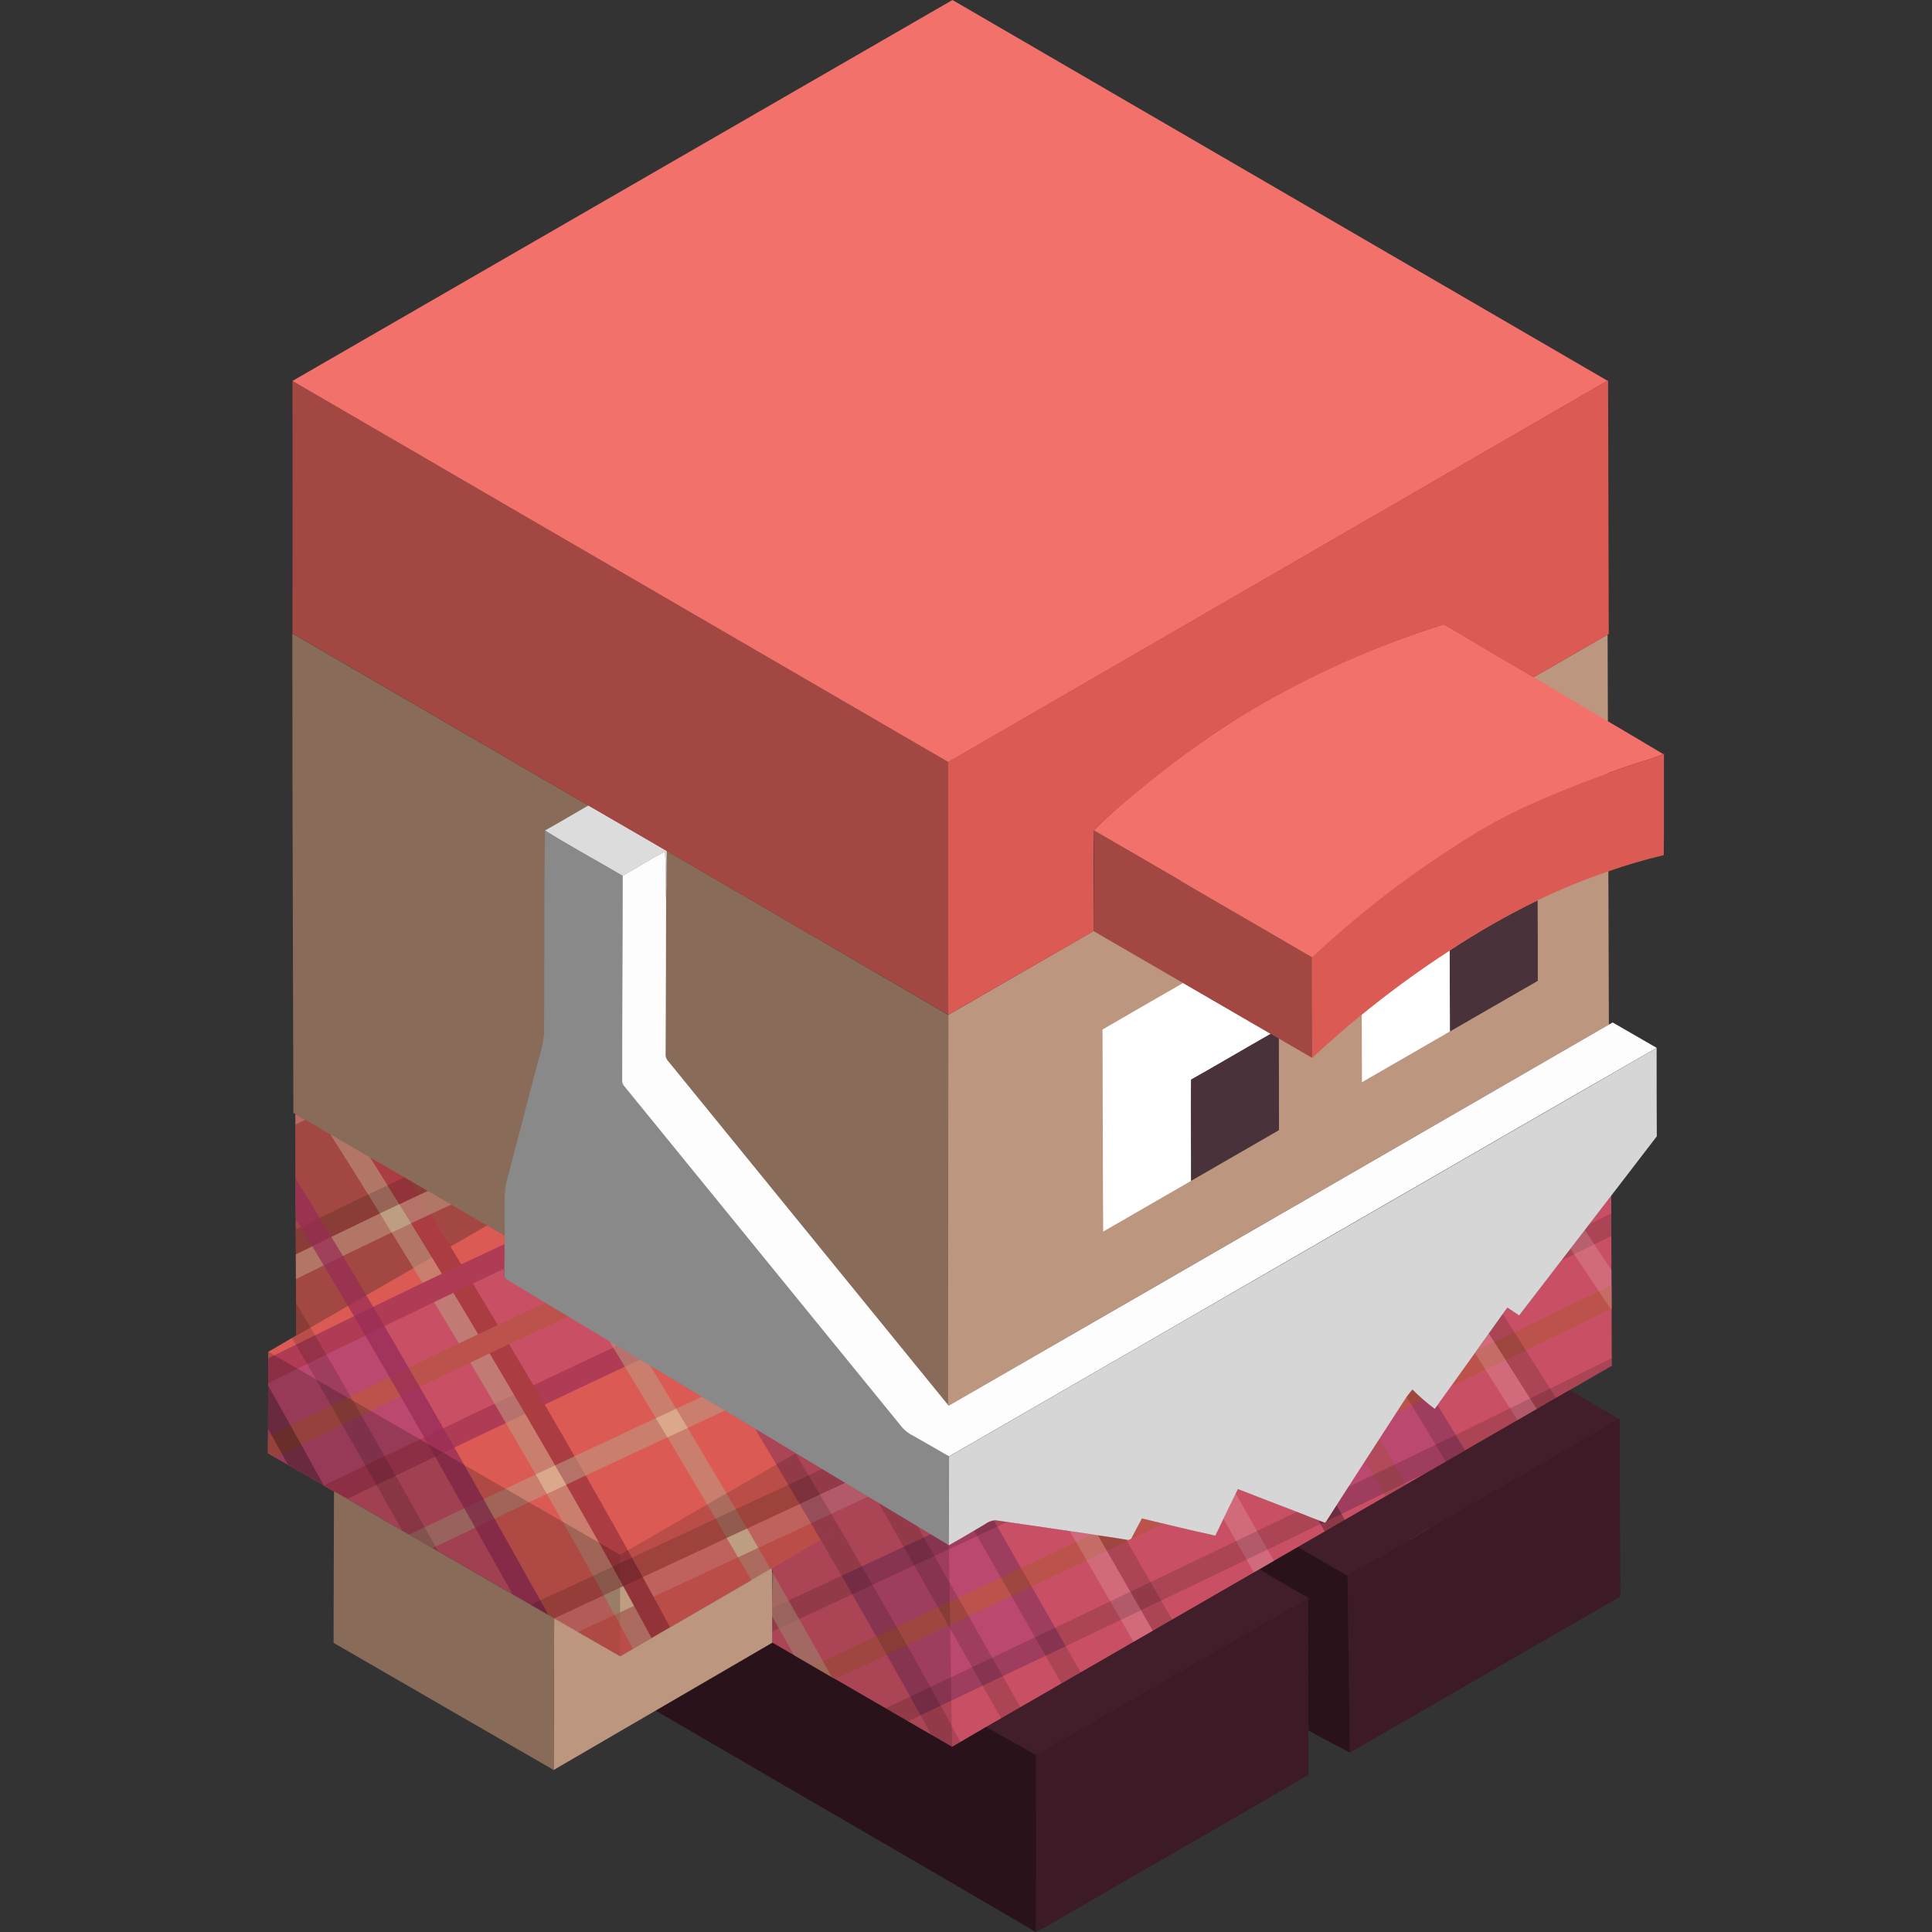 <svg fill="none" height="32" viewBox="0 0 32 32" width="32" xmlns="http://www.w3.org/2000/svg" xmlns:xlink="http://www.w3.org/1999/xlink"><rect x="0" y="0" width="32" height="32" fill="#333333" stroke="none"/><clipPath id="a"><path d="m0 0h32v32h-32z"/></clipPath><g clip-path="url(#a)"><path d="m26.687 19.802c-.118.154-1.277 1.666-1.525 1.985-.065-.043-.129-.087-.194-.13-.029.039-1.204 1.677-1.204 1.677l-.37-.321c-.109.082-1.302 1.971-1.423 2.177l-.025.03c-.147-.055-.294-.112-.439-.171-.336-.126-.669-.258-1.003-.387-.02.039-.04.078-.059.117-.064.129-.127.259-.189.389-.043.087-.086.175-.126.264-.291-.06-.578-.138-.868-.203-.116-.028-.232-.056-.348-.082-.061.111-.119.224-.178.336l-.042.021-.015-.002c-.162-.031-.326-.051-.489-.075-.152-.022-.305-.039-.457-.065-.359-.058-.72-.104-1.079-.159-.057-.009-.113-.019-.169-.026-.062.004-.122.027-.171.065-.198.118-.396.237-.598.349-.074-.104-7.06-4.313-7.31-4.392-.071-.027-.048-.112-.053-.169.004-.133.004-.266.004-.398 0-.058 0-.117.001-.174-.1-.059-3.464-2.007-3.464-2.007l.011 3.67-.457.271-.004-.002-.005 1.679 5.833 3.364c.068-.038 2.506-1.454 2.514-1.459l.021.128c-.02.176-.02.972-.015 1.105.103.057 2.978 1.727 2.978 1.727l10.926-6.312c-0-.041-.008-2.72-.009-2.821z" fill="#c95064"/><path d="m8.068 20.296-3.624 2.095 0.0.108c1.485-.735 2.862-1.408 3.913-1.894l.001-.145z" fill="#db5b54"/><path d="m8.068 20.296-3.174-1.844.008 2.734v.94c1.098-.632 2.158-1.244 3.166-1.83z" fill="#a24741"/><path d="m10.602 22.519-3.077 1.457 1.558 2.772 1.189.686 3.318-1.935-1.082-1.835z" fill="#db5b54"/><path d="m24.294 24.068-2.422 1.175-.174-.307 1.721-2.309z" fill="#bb486e"/><path d="m5.751 24.827-1.312-.757.005-1.571 1.737-.852 1.344 2.329z" fill="#bb486e"/><path d="m13.94 26.1 2.409-1.124 1.302 2.29-2.403 1.144z" fill="#bb486e"/><path d="m22.285 22.832-.334.19 1.451 2.557.334-.19z" fill="#b24a5b"/><path d="m5.751 24.826c.314-.15.628-.301.943-.452 1.369-.657 2.786-1.337 4.22-2l-.154-.334c-1.437.665-2.854 1.345-4.225 2.002-.391.188-.782.375-1.17.561z" fill="#af3b55"/><path d="m16.775 24.778-4.284 1.997.149.319 4.284-1.997z" fill="#000" opacity=".15"/><path d="m14.255 24.44-5.427 2.53.156.334 5.427-2.53z" fill="#fff" opacity=".15"/><path d="m4.894 18.452.163.095-.163.078z" fill="#fff" opacity=".2"/><path d="m11.098 26.952c-1.371-2.552-3.391-5.977-5.157-8.746l-.297.189c1.759 2.766 3.771 6.188 5.149 8.735z" fill="#aa3c42"/><path d="m26.692 21.284c-3.893 1.897-8.889 4.279-13.378 6.38l.149.319c4.432-2.075 9.358-4.423 13.23-6.308z" fill="#bb524b"/><path d="m26.688 20.098c-.587.29-1.222.598-1.23.602l.146.302c.007-.003.542-.263 1.084-.53z" fill="#000" opacity=".15"/><path d="m17.883 24.907-.319.183 1.278 2.221.319-.183z" fill="#fff" opacity=".15"/><path d="m18.248 24.8-.319.183 1.278 2.221.319-.183z" fill="#000" opacity=".15"/><path d="m20.017 23.943-.334.19 1.451 2.557.334-.19z" fill="#fff" opacity=".15"/><path d="m21.381 23.6-.334.19 1.451 2.557.334-.19z" fill="#000" opacity=".3"/><path d="m23.419 22.628-.315.191.905 1.491.315-.191z" fill="#000" opacity=".15"/><path d="m24.512 21.853-.311.197 1.113 1.755.311-.197z" fill="#fff" opacity=".15"/><g fill="#000"><path d="m25.625 23.608.311-.197-1.112-1.755-.306.207z" opacity=".15"/><path d="m16.405 25.087-.319.183 1.562 2.73.319-.183z" opacity=".15"/><path d="m14.783 24.554-.32.182 2.176 3.824.32-.182z" opacity=".15"/><path d="m15.64 29.142c-.577-1.11-1.798-3.241-3.265-5.7l.316-.189c1.471 2.465 2.696 4.603 3.276 5.719z" opacity=".15"/></g><path d="m13.528 28.085c-1.03-1.851-2.192-3.836-3.554-6.066l.314-.192c1.364 2.235 2.529 4.223 3.561 6.079z" fill="#bd967f" opacity=".6"/><path d="m7.164 25.641c1.643-.784 3.344-1.583 5.063-2.379l-.155-.334c-1.8.833-3.58 1.67-5.295 2.49z" fill="#bd967f" opacity=".6"/><path d="m10.789 27.132c-1.371-2.554-3.395-5.987-5.166-8.762l-.297.189c1.768 2.772 3.79 6.202 5.158 8.75z" fill="#bd967f" opacity=".6"/><path d="m25.999 23.024.697-.401-0-.129c-3.438 1.711-8.11 3.941-12.234 5.9l.151.318c3.867-1.837 8.215-3.912 11.578-5.575z" fill="#000" opacity=".15"/><path d="m15.716 25.593.054 3.342-2.978-1.727-.006-1.233 1.118-.658-.025-.87c.622.38 1.431.869 1.838 1.147z" fill="#000" opacity=".15"/><path d="m9.434 20.11c-1.606.725-3.169 1.494-4.682 2.237l-.309.152-.001.411c.157-.077.315-.155.472-.232 1.51-.742 3.07-1.51 4.671-2.232z" fill="#af3b55"/><path d="m4.565 24.142c.194-.095.389-.191.583-.287 1.51-.742 3.071-1.51 4.671-2.232l-.151-.335c-1.606.725-3.17 1.494-4.682 2.238-.182.089-.364.179-.545.268l-.001.277z" fill="#bb524b"/><path d="m5.361 24.602c-.191-.348-.518-.941-.919-1.649l-.002.714c.122.218.233.418.332.596z" fill="#000" opacity=".3"/><path d="m4.9 20.776c.824-.409 1.648-.803 2.452-1.174l-.154-.334c-.755.348-1.526.717-2.299 1.098z" fill="#000" opacity=".15"/><path d="m4.901 21.187c.878-.438 1.758-.86 2.615-1.255l-.154-.334c-.808.372-1.635.769-2.462 1.179z" fill="#bd967f" opacity=".6"/><path d="m8.488 26.405.595.343-.051-.092c-1.21-2.166-2.707-4.845-4.135-7.133l.002.672c1.239 2.019 2.513 4.285 3.59 6.21z" fill="#972c56" opacity=".7"/><path d="m9.182 26.805 5.073-2.365-.155-.334-5.307 2.475z" fill="#000" opacity=".15"/><path d="m7.26 25.697c-.734-1.309-1.541-2.737-2.359-4.12v.549l-.064.037c.628 1.071 1.246 2.159 1.825 3.19z" fill="#000" opacity=".15"/><path d="m13.263 24.023-2.993 1.73.002 1.681 3.631-2.117-.025-.87z" fill="#000" opacity=".15"/><path d="m10.002 26.423.319-.149.178.324-.32.149z" fill="#be9e81"/><path d="m4.444 22.391 5.826 3.362.002 1.681-5.833-3.364z" fill="#000" opacity=".2"/><path d="m8.873 24.423.32-.151.184.321-.32.15z" fill="#dca88b"/><path d="m11.2 23.333.19.318-.335.156-.192-.317z" fill="#dca88b"/><path d="m6.293 20.099.32-.152.194.315-.32.152z" fill="#be9e81"/><path d="m12.374 25.317.186.32-.335.156-.189-.318z" fill="#be9e81"/><path d="m26.691 21.036-.793-1.191-.306.203 1.101 1.656z" fill="#fff" opacity=".15"/><path d="m25.999 23.024.811.477-4.49 2.596-.821-.474z" fill="#421d2a"/><path d="m20.859 25.993.809.471-4.508 2.605-.827-.465z" fill="#421d2a"/><path d="m26.81 23.501.017-.011s.005 1.968.01 2.953c-1.492.863-4.479 2.585-4.479 2.585l-.039-2.93z" fill="#3c1a26"/><path d="m21.668 26.464s-.002 1.498.003 2.196c.004.245-.001.489.004.734-1.218.716-2.446 1.413-3.667 2.123-.285.158-.56.335-.852.482.013-.977.003-2.931.003-2.931z" fill="#3c1a26"/><path d="m21.095 25.856c.135-.077.269-.155.404-.233.271.162.821.474.821.474l.039 2.93s-.496-.254-.687-.366c-.005-.698-.003-2.196-.003-2.196s-.556-.314-.809-.471c.079-.046.157-.092.236-.137z" fill="#29121a"/><path d="m10.859 28.333c.644-.376 1.932-1.125 1.932-1.125l2.978 1.727.564-.332.826.465s.011 1.954-.003 2.931c-2.095-1.229-4.201-2.441-6.298-3.667z" fill="#29121a"/><path d="m12.785 25.975.006 1.233-3.622 2.109.01-2.512 1.093.629z" fill="#bd967f"/><path d="m5.532 24.7 3.647 2.105-.009 2.511s-2.431-1.402-3.645-2.105c.001-.837.007-2.511.007-2.511z" fill="#886b59"/><path d="m11.044 14.094v.001l-1.299-.754-4.903-2.849s.002 1.434.002 2.376c.004 1.855.015 5.565.015 5.565l10.847 6.298v-7.922z" fill="#886b59"/><path d="m26.627 10.51-10.92 6.299-.003 6.463.006.013 10.938-6.313z" fill="#bd967f"/><path d="m9.027 13.756c.241-.135.479-.277.718-.415.432.252.868.497 1.299.752-.01.265-.002.531-.011.796-.023-.26.007-.521-.021-.781-.241.119-.464.27-.7.398-.428-.251-.865-.487-1.285-.75z" fill="#dcdcdc"/><path d="m9.012 17.126c.007-1.123-.002-2.247.015-3.37.421.262.857.499 1.286.75 0 1.13-.01 2.26-.009 3.39-.001.035.012.07.035.095 1.537 1.887 3.074 3.774 4.611 5.662.052.056.114.101.183.134.197.11.39.225.586.336.001.49-.002.98-.003 1.47-.106-.064-7.097-4.267-7.31-4.392-.071-.027-.048-.112-.053-.169.004-.133.004-.266.004-.398 0-.058 0-.117.001-.174.009-.272-.016-.546.015-.817.179-.703.368-1.403.55-2.106.044-.134.074-.271.089-.411z" fill="#898989"/><path d="m10.312 14.506c.236-.128.459-.279.7-.398.027.26-.003.521.021.781-.002.853-.004 1.705-.008 2.558-.003.024-.001.048.007.071.008.023.02.043.037.06 1.545 1.898 3.09 3.796 4.635 5.694l.006.012c3.648-2.1 11-6.349 11-6.349s.486.28.73.421c-1.85 1.061-3.695 2.133-5.543 3.197-2.058 1.191-4.117 2.381-6.177 3.569-.196-.111-.39-.226-.586-.336-.069-.032-.131-.078-.183-.133-1.536-1.888-3.073-3.775-4.611-5.662-.024-.026-.037-.06-.035-.095-.001-1.13.009-2.26.009-3.39z" fill="#fdfdfd"/><path d="m27.439 17.357c-.002.488.002.976.003 1.464-.252.327-2.031 2.647-2.28 2.967-.065-.043-.129-.087-.194-.13-.029.039-.059.079-.087.119-.073.102-.991 1.387-1.074 1.5l-.043.058c-.131-.098-.255-.205-.37-.321-.035.043-.07.085-.102.131-.157.241-1.194 1.843-1.321 2.047l-.025.03c-.147-.055-.293-.112-.439-.171-.336-.126-.669-.258-1.003-.387-.02.039-.334.682-.374.771-.291-.06-1.1-.258-1.216-.285-.061.111-.119.224-.178.336l-.042.021-.015-.002c-.162-.031-2.138-.317-2.194-.325-.062.004-.122.027-.171.065-.199.118-.396.237-.598.349.001-.49.004-.98.003-1.47z" fill="#d6d6d6"/><path d="m24.01 15.744c.468-.309.955-.587 1.458-.832.002.445.004.889.003 1.334-.486.278-.971.56-1.456.839-.003-.447-.002-.893-.004-1.34z" fill="#493239"/><path d="m21.182 17.043-1.456.837v1.68l1.458-.841z" fill="#493239"/><path d="m22.556 16.805c.465-.38.951-.734 1.455-1.061.003.447.001.893.004 1.34-.485.281-.971.561-1.457.841-.001-.373-.003-.746-.003-1.119z" fill="#fff"/><path d="m18.26 17.053c.444-.258.889-.515 1.335-.771.483.28.965.561 1.448.841-.441.25-.875.51-1.317.757-.008.56.002 1.12 0 1.68-.485.28-.969.56-1.454.839-.007-1.115-.006-2.231-.011-3.346z" fill="#fff"/><path d="m4.843 6.31c3.621 2.104 10.863 6.312 10.863 6.312l.002 4.186-10.864-6.317s.004-2.931 0-4.182z" fill="#a24741"/><path d="m18.117 13.753 3.615 2.099.002 1.67-3.618-2.098z" fill="#a24741"/><path d="m26.625 6.306.01-.007s.007 2.8.011 4.201l-.019.011c-.41.233-.818.471-1.226.707-.478-.278-.953-.562-1.429-.843-.055-.04-.12-.011-.177.007-1.153.371-2.258.879-3.291 1.512-.6.381-1.174.801-1.718 1.258-.234.188-.457.389-.669.601-.014.556-.001 1.114-.002 1.67-.804.46-2.409 1.385-2.409 1.385l-.002-4.186z" fill="#db5b54"/><path d="m27.548 12.491.013-.005c-.004.559.004 1.119-.004 1.678-.31.073-.616.163-.917.268-.4.136-.791.297-1.172.48-.503.246-.991.524-1.458.832-.504.327-.99.681-1.455 1.061-.282.23-.554.47-.821.717.003-.556-.007-1.113-.003-1.669.719-.673 1.496-1.28 2.324-1.813.365-.245.748-.463 1.146-.653.644-.294 1.304-.55 1.978-.768.126-.034.249-.077.369-.128z" fill="#db5b54"/><path d="m4.843 6.31 10.933-6.31 10.849 6.306-10.919 6.316c-3.622-2.103-10.863-6.312-10.863-6.312z" fill="#f2716a"/><path d="m23.795 10.381c.057-.019.122-.047.177-.007.476.281.951.565 1.429.843.41.245.822.487 1.233.731.305.18.611.359.914.542-.12.051-.243.093-.369.128-.674.218-1.334.474-1.978.768-.397.19-.78.408-1.146.653-.828.533-1.605 1.14-2.324 1.813-1.204-.701-2.409-1.401-3.614-2.099.212-.212.435-.413.669-.602.544-.457 1.119-.877 1.718-1.258 1.032-.634 2.137-1.142 3.291-1.512z" fill="#f2716a"/></g></svg>